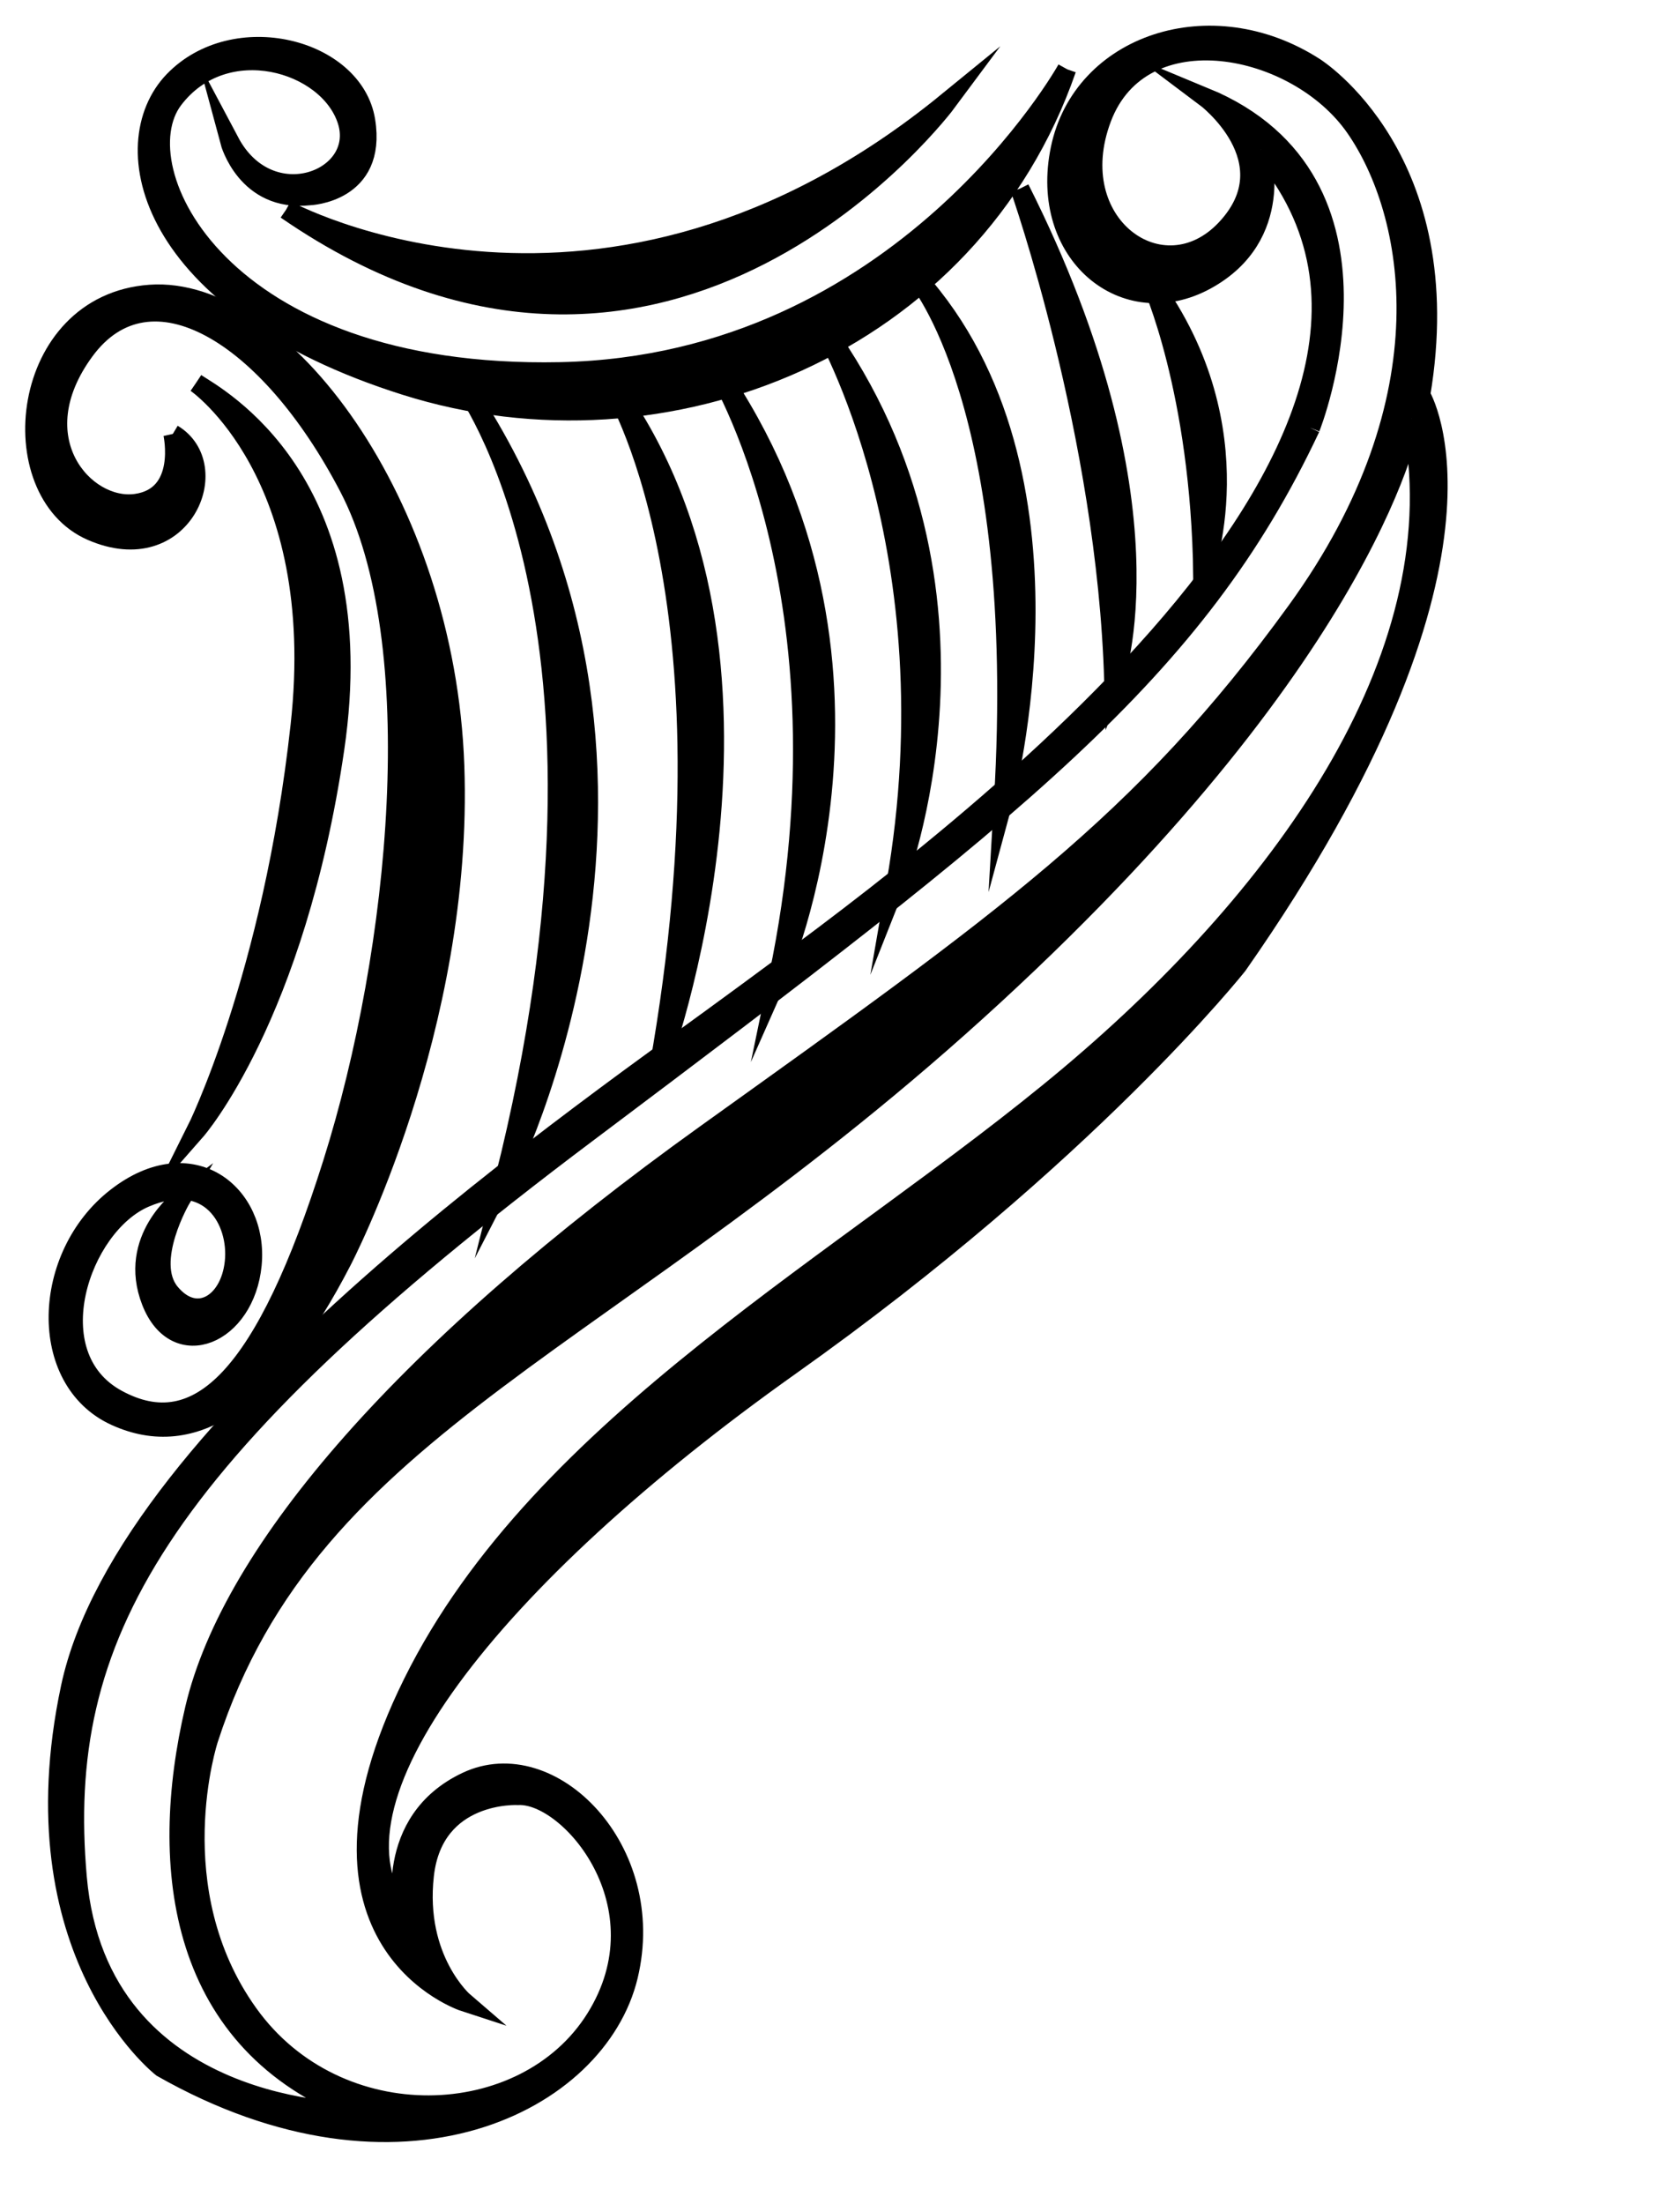 <?xml version="1.0" encoding="UTF-8" standalone="no"?>
<svg
   xmlns:dc="http://purl.org/dc/elements/1.1/"
   xmlns:cc="http://creativecommons.org/ns#"
   xmlns:rdf="http://www.w3.org/1999/02/22-rdf-syntax-ns#"
   xmlns:svg="http://www.w3.org/2000/svg"
   xmlns="http://www.w3.org/2000/svg"
   xmlns:sodipodi="http://sodipodi.sourceforge.net/DTD/sodipodi-0.dtd"
   xmlns:inkscape="http://www.inkscape.org/namespaces/inkscape"
   version="1.1"
   id="svg2"
   xml:space="preserve"
   width="47.027"
   height="61.653"
   viewBox="0 0 47.027 61.653"
   sodipodi:docname="vectorian173.pdf"><defs
     id="defs6" /><sodipodi:namedview
     pagecolor="#ffffff"
     bordercolor="#666666"
     borderopacity="1"
     objecttolerance="10"
     gridtolerance="10"
     guidetolerance="10"
     inkscape:pageopacity="0"
     inkscape:pageshadow="2"
     inkscape:window-width="640"
     inkscape:window-height="480"
     id="namedview4" /><g
     id="g10"
     inkscape:groupmode="layer"
     inkscape:label="vectorian173"
     transform="matrix(1.333,0,0,-1.333,0,61.653)"><g
       id="g12"
       transform="translate(72,-25.756)"><g
         id="g14"
         transform="translate(-71.271,27.25)"><g
           id="g16"><g
             id="g18"><path
               d="m 3.386,36.719 c 0,0 2.77,-1.895 2.186,-7.19 C 4.99,24.233 3.386,21.026 3.386,21.026 c 0,0 2.09,2.38 2.916,8.017 0.826,5.637 -2.478,7.385 -2.916,7.676"
               style="fill:#000000;fill-opacity:1;fill-rule:nonzero;stroke:#000000;stroke-width:0.399;stroke-linecap:butt;stroke-linejoin:miter;stroke-miterlimit:10;stroke-dasharray:none;stroke-opacity:1"
               id="path20" /><path
               d="m 2.9,35.65 c 0,0 0.292,-1.312 -0.777,-1.458 -1.069,-0.146 -2.429,1.36 -1.069,3.207 1.36,1.846 3.839,0.388 5.539,-2.867 C 8.293,31.278 7.662,24.816 6.252,20.347 4.843,15.876 3.435,14.467 1.734,15.391 0.033,16.313 0.957,19.034 2.317,19.616 c 1.361,0.584 1.967,-0.48 1.873,-1.352 -0.094,-0.871 -0.801,-1.296 -1.344,-0.637 -0.542,0.659 0.236,1.981 0.236,1.981 0,0 -1.155,-0.849 -0.637,-2.169 0.518,-1.321 1.98,-0.707 2.122,0.778 0.141,1.484 -1.273,2.64 -2.852,1.413 -1.58,-1.225 -1.673,-3.841 -0.024,-4.596 1.65,-0.754 3.253,0.331 4.761,3.253 0,0 2.567,4.884 2.37,10.4 C 8.626,34.201 5.179,38.78 2.422,38.582 -0.335,38.385 -0.729,34.447 1.191,33.61 c 1.92,-0.837 2.827,1.372 1.709,2.04"
               style="fill:#000000;fill-opacity:1;fill-rule:nonzero;stroke:#000000;stroke-width:0.399;stroke-linecap:butt;stroke-linejoin:miter;stroke-miterlimit:10;stroke-dasharray:none;stroke-opacity:1"
               id="path22" /><path
               d="m 5.278,40.355 c 0,0 6.646,-3.644 13.884,2.264 0,0 -5.81,-7.828 -13.884,-2.264"
               style="fill:#000000;fill-opacity:1;fill-rule:nonzero;stroke:#000000;stroke-width:0.399;stroke-linecap:butt;stroke-linejoin:miter;stroke-miterlimit:10;stroke-dasharray:none;stroke-opacity:1"
               id="path24" /><path
               d="m 21.673,43.308 c 0,0 -3.447,-6.203 -10.635,-6.351 -7.189,-0.148 -9.206,4.284 -8.124,5.711 1.083,1.428 3.249,0.787 3.643,-0.443 0.394,-1.231 -1.624,-2.019 -2.461,-0.443 0,0 0.344,-1.281 1.673,-1.134 0,0 1.428,0.05 1.182,1.576 -0.246,1.527 -2.756,2.166 -4.037,0.837 -1.28,-1.33 -0.591,-4.677 4.874,-6.4 5.465,-1.724 11.866,0.837 13.884,6.645"
               style="fill:#000000;fill-opacity:1;fill-rule:nonzero;stroke:#000000;stroke-width:0.399;stroke-linecap:butt;stroke-linejoin:miter;stroke-miterlimit:10;stroke-dasharray:none;stroke-opacity:1"
               id="path26" /><path
               d="m 28.91,35.973 c 0,0 -0.739,-4.726 -8.765,-12.111 C 12.121,16.476 5.819,14.95 3.653,8.254 c 0,0 -1.034,-3.151 0.837,-5.76 1.87,-2.61 5.809,-2.462 7.286,-0.099 1.477,2.363 -0.541,4.727 -1.624,4.677 0,0 -1.772,0.099 -1.969,-1.675 -0.197,-1.771 0.837,-2.658 0.837,-2.658 0,0 -3.791,1.231 -1.083,6.696 2.707,5.465 9.157,8.862 13.786,12.751 4.627,3.89 8.172,8.961 7.188,13.786 M 26.792,35.775 C 24.38,30.656 20.688,27.8 11.579,20.957 2.471,14.113 0.452,10.372 0.895,5.35 1.339,0.327 6.803,0.426 6.803,0.426 3.013,1.854 2.569,5.545 3.357,8.894 c 0.788,3.348 4.481,7.582 10.734,12.063 6.252,4.48 9.157,6.498 12.406,10.98 3.25,4.48 2.462,8.37 1.231,10.142 -1.231,1.772 -4.481,2.412 -5.317,0.197 -0.837,-2.216 1.279,-3.742 2.609,-2.313 1.329,1.428 -0.443,2.756 -0.443,2.756 4.283,-1.773 2.214,-6.942 2.214,-6.942 m -1.04,5.839 c 0,0 0.549,-1.812 -1.156,-2.741 -1.705,-0.928 -3.518,0.548 -3.061,2.755 0.456,2.208 3.166,3.122 5.344,1.721 0,0 3.064,-1.912 2.228,-6.884 0,0 2.117,-3.447 -3.841,-11.965 0,0 -3.152,-3.987 -9.405,-8.418 C 9.61,11.651 5.819,6.875 7.739,4.562 c 0,0 -0.443,1.97 1.33,2.806 1.772,0.837 4.037,-1.429 3.397,-4.087 -0.64,-2.658 -4.776,-4.775 -9.798,-1.921 0,0 -3.102,2.413 -1.92,7.976 1.182,5.564 10.783,12.063 14.18,14.574 3.397,2.512 16.089,11.53 10.825,17.705"
               style="fill:#000000;fill-opacity:1;fill-rule:nonzero;stroke:#000000;stroke-width:0.399;stroke-linecap:butt;stroke-linejoin:miter;stroke-miterlimit:10;stroke-dasharray:none;stroke-opacity:1"
               id="path28" /><path
               d="m 8.97,36.711 c 0,0 3.841,-5.022 0.886,-16.74 0,0 4.53,8.762 -0.886,16.74"
               style="fill:#000000;fill-opacity:1;fill-rule:nonzero;stroke:#000000;stroke-width:0.399;stroke-linecap:butt;stroke-linejoin:miter;stroke-miterlimit:10;stroke-dasharray:none;stroke-opacity:1"
               id="path30" /><path
               d="m 12.122,36.663 c 0,0 2.757,-4.332 0.984,-14.328 0,0 3.2,8.567 -0.984,14.328"
               style="fill:#000000;fill-opacity:1;fill-rule:nonzero;stroke:#000000;stroke-width:0.399;stroke-linecap:butt;stroke-linejoin:miter;stroke-miterlimit:10;stroke-dasharray:none;stroke-opacity:1"
               id="path32" /><path
               d="m 14.287,37.057 c 0,0 3.003,-4.776 1.329,-12.801 0,0 2.954,6.646 -1.329,12.801"
               style="fill:#000000;fill-opacity:1;fill-rule:nonzero;stroke:#000000;stroke-width:0.399;stroke-linecap:butt;stroke-linejoin:miter;stroke-miterlimit:10;stroke-dasharray:none;stroke-opacity:1"
               id="path34" /><path
               d="m 16.553,37.893 c 0,0 2.757,-4.678 1.526,-11.717 0,0 2.462,6.203 -1.526,11.717"
               style="fill:#000000;fill-opacity:1;fill-rule:nonzero;stroke:#000000;stroke-width:0.399;stroke-linecap:butt;stroke-linejoin:miter;stroke-miterlimit:10;stroke-dasharray:none;stroke-opacity:1"
               id="path36" /><path
               d="m 18.521,38.927 c 0,0 2.314,-2.658 1.822,-10.979 0,0 1.871,6.894 -1.822,10.979"
               style="fill:#000000;fill-opacity:1;fill-rule:nonzero;stroke:#000000;stroke-width:0.399;stroke-linecap:butt;stroke-linejoin:miter;stroke-miterlimit:10;stroke-dasharray:none;stroke-opacity:1"
               id="path38" /><path
               d="m 20.688,40.798 c 0,0 1.822,-5.169 1.97,-10.34 0,0 1.378,3.693 -1.97,10.34"
               style="fill:#000000;fill-opacity:1;fill-rule:nonzero;stroke:#000000;stroke-width:0.399;stroke-linecap:butt;stroke-linejoin:miter;stroke-miterlimit:10;stroke-dasharray:none;stroke-opacity:1"
               id="path40" /><path
               d="m 23.445,38.828 c 0,0 1.033,-2.264 1.083,-6.154 0,0 1.181,3.054 -1.083,6.154"
               style="fill:#000000;fill-opacity:1;fill-rule:nonzero;stroke:#000000;stroke-width:0.399;stroke-linecap:butt;stroke-linejoin:miter;stroke-miterlimit:10;stroke-dasharray:none;stroke-opacity:1"
               id="path42" /></g></g></g></g></g></svg>
